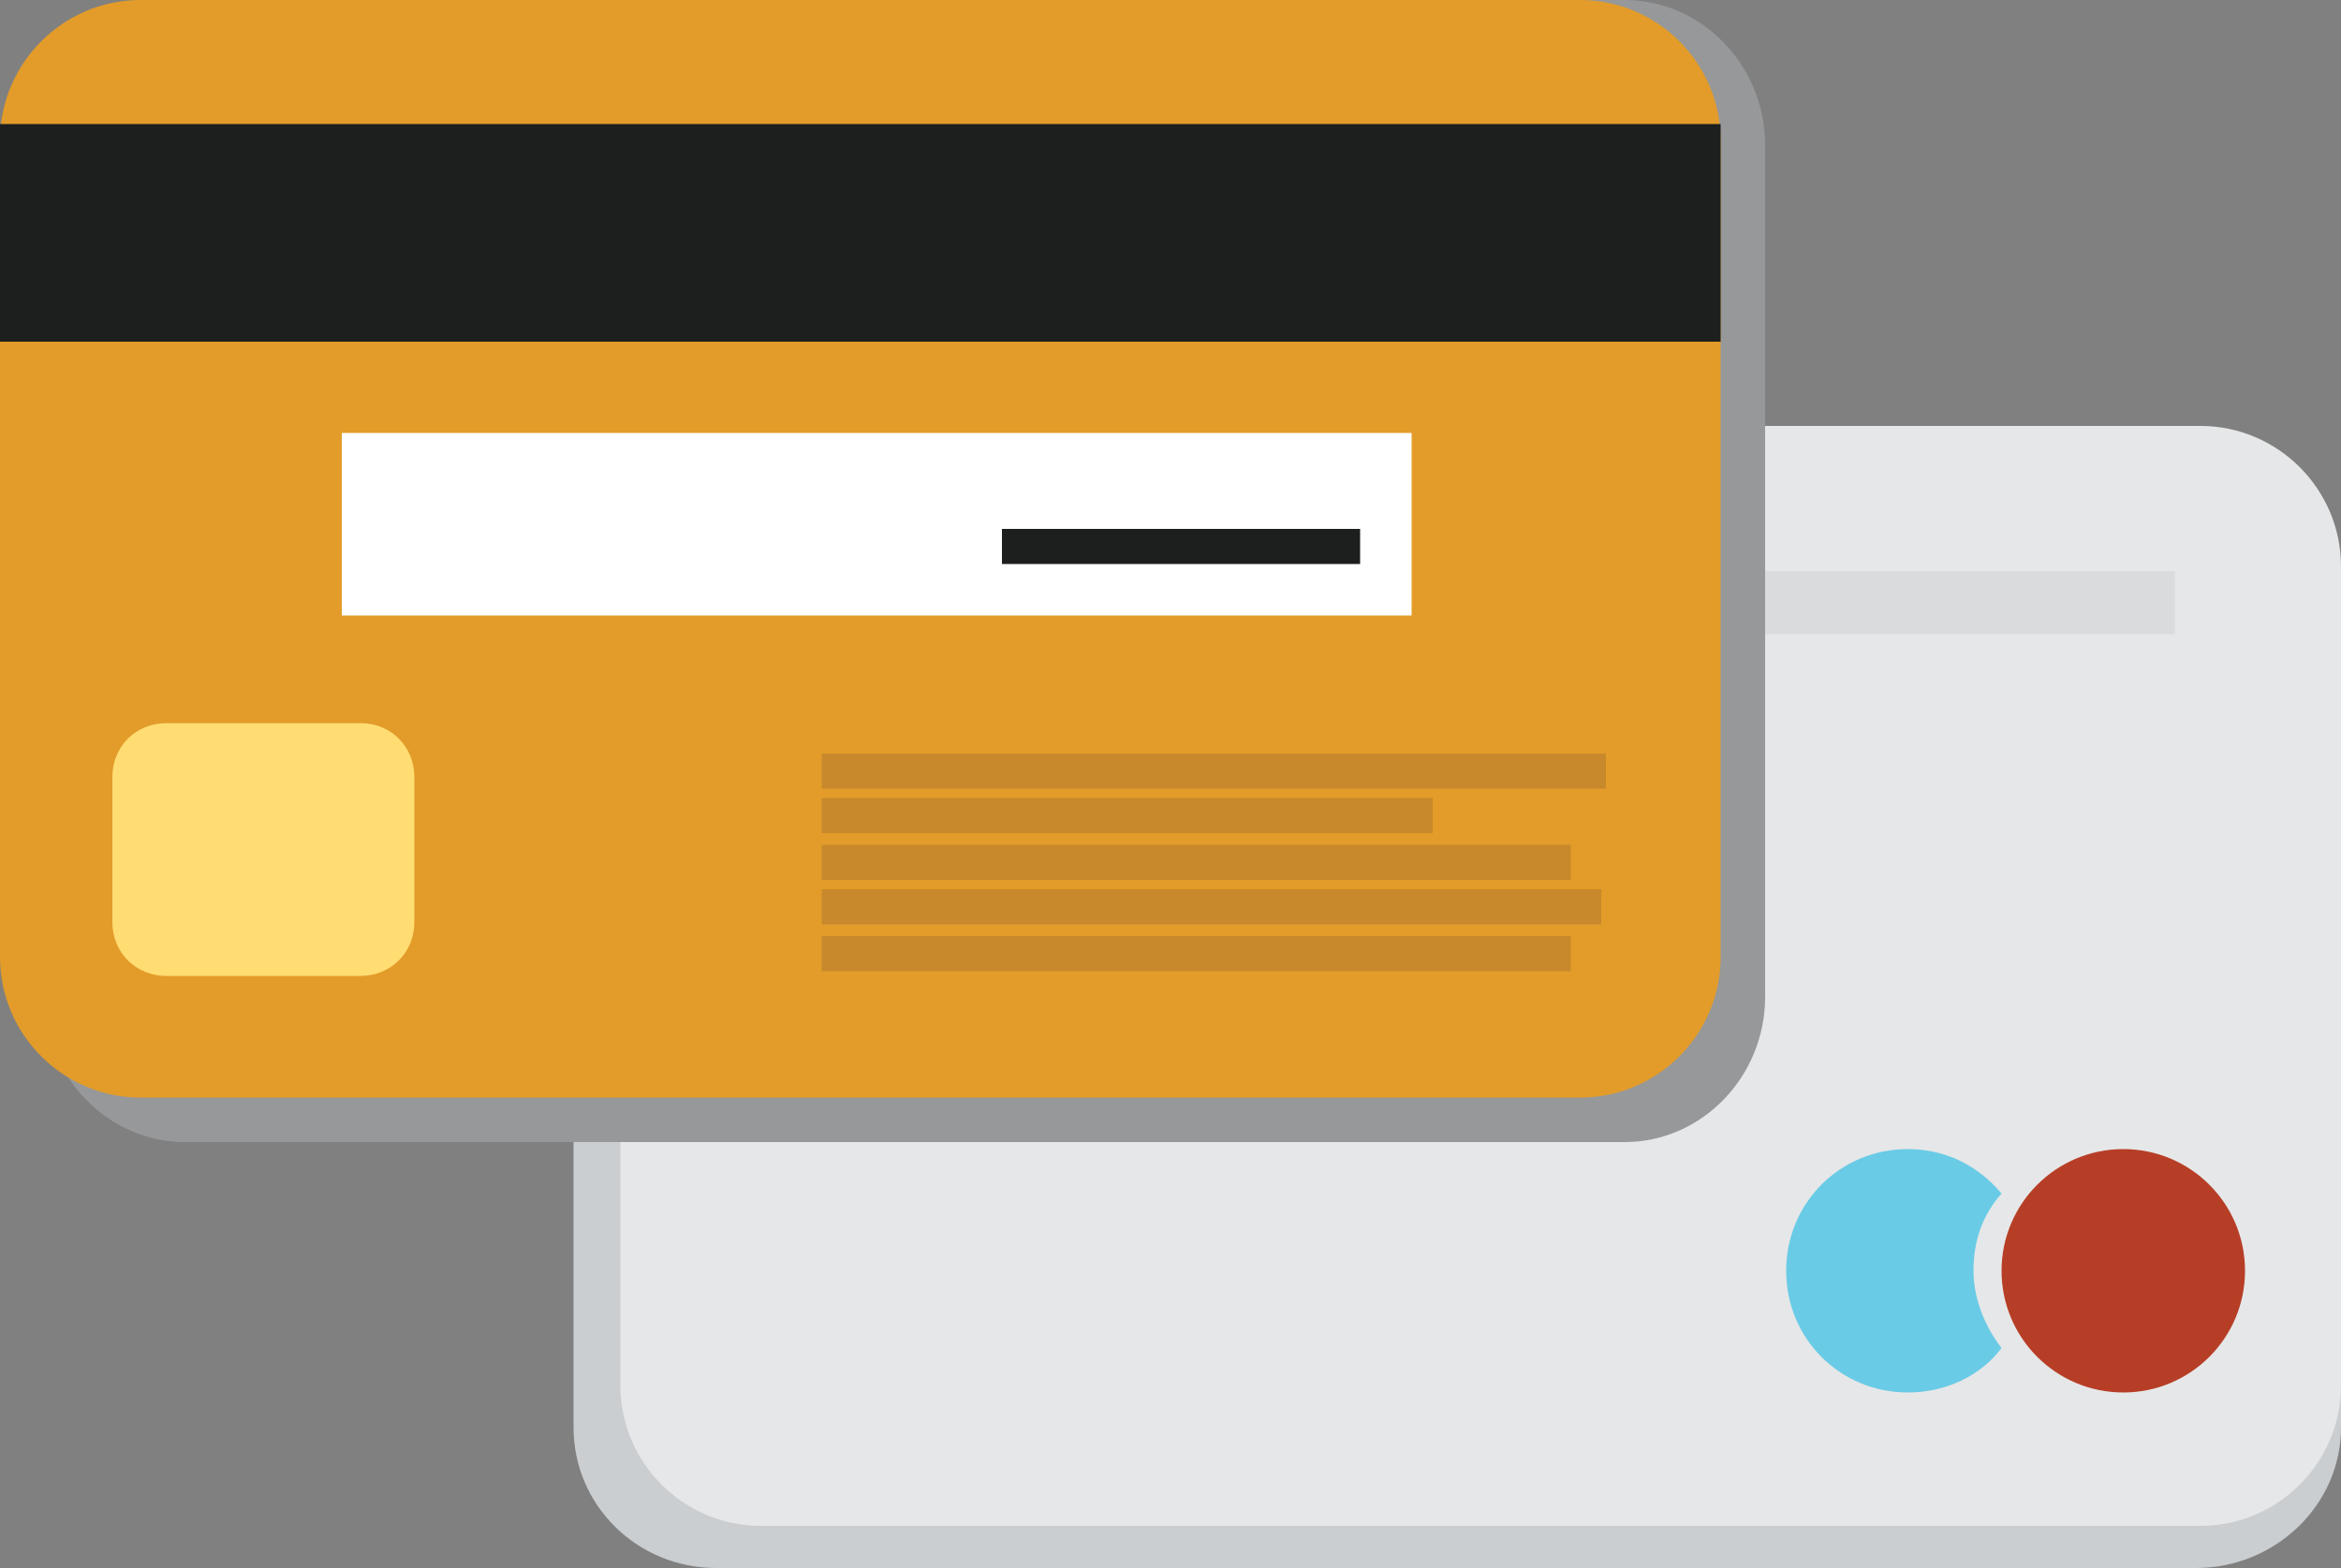 <svg id="レイヤー_1" xmlns="http://www.w3.org/2000/svg" viewBox="0 0 100 67"><rect x="0" y="0" width="100" height="67" fill="#808080" stroke="none"/><style>.st0{fill:#cbced0}.st1{fill:#e6e7e8}.st2{fill:#b73e26}.st3{fill:#6acbe6}.st4{fill:#d9dbdc}.st5{fill:#96989a}.st6{fill:#e39c29}.st7{fill:#fff}.st8{fill:#1d1f1f}.st9{fill:#c7892b}.st10{fill:#ffdd73}</style><path class="st0" d="M100 61c0 3.3-2.8 6-6.2 6H30.6c-3.4 0-6.1-2.7-6.1-6V26c0-3.3 2.8-6 6.1-6h63.2c3.4 0 6.2 2.7 6.2 6v35z"/><path class="st1" d="M100 59.2c0 3.3-2.7 6-6 6H32.5c-3.3 0-6-2.7-6-6v-35c0-3.3 2.7-6 6-6H94c3.3 0 6 2.7 6 6v35z"/><circle class="st2" cx="90.7" cy="54.3" r="5.2"/><path class="st3" d="M84.3 54.3c0-1.3.4-2.4 1.2-3.3-1-1.2-2.4-1.9-4-1.9-2.9 0-5.2 2.3-5.2 5.2 0 2.9 2.3 5.2 5.2 5.2 1.6 0 3.1-.7 4-1.9-.7-.9-1.2-2.1-1.2-3.3z"/><path class="st4" d="M31.5 24.4h61.4v2.7H31.5z"/><path class="st5" d="M75.4 42.6c0 3.4-2.7 6.2-6 6.2H7.9c-3.3 0-6-2.8-6-6.2V6.2c0-3.4 2.7-6.2 6-6.2h61.5c3.3 0 6 2.8 6 6.2v36.4z"/><path class="st6" d="M73.5 40.9c0 3.3-2.7 6-6 6H6c-3.3 0-6-2.7-6-6V6c0-3.3 2.7-6 6-6h61.5c3.3 0 6 2.7 6 6v34.9z"/><path class="st7" d="M14.6 18.5h45.7v7.8H14.6z"/><path class="st8" d="M0 5.3h73.5v9.3H0z"/><path class="st9" d="M35.1 32.2h33.5v1.5H35.1zm0 1.9h26.1v1.5H35.1zm0 2h32v1.5h-32zm0 1.9h33.3v1.5H35.1zm0 2h32v1.5h-32z"/><path class="st8" d="M42.8 22.6h15.3v1.5H42.8z"/><path class="st10" d="M17.7 39.4c0 1.3-1 2.3-2.3 2.3H7.1c-1.3 0-2.3-1-2.3-2.3v-6.2c0-1.3 1-2.3 2.3-2.3h8.3c1.3 0 2.3 1 2.3 2.3v6.2z"/></svg>